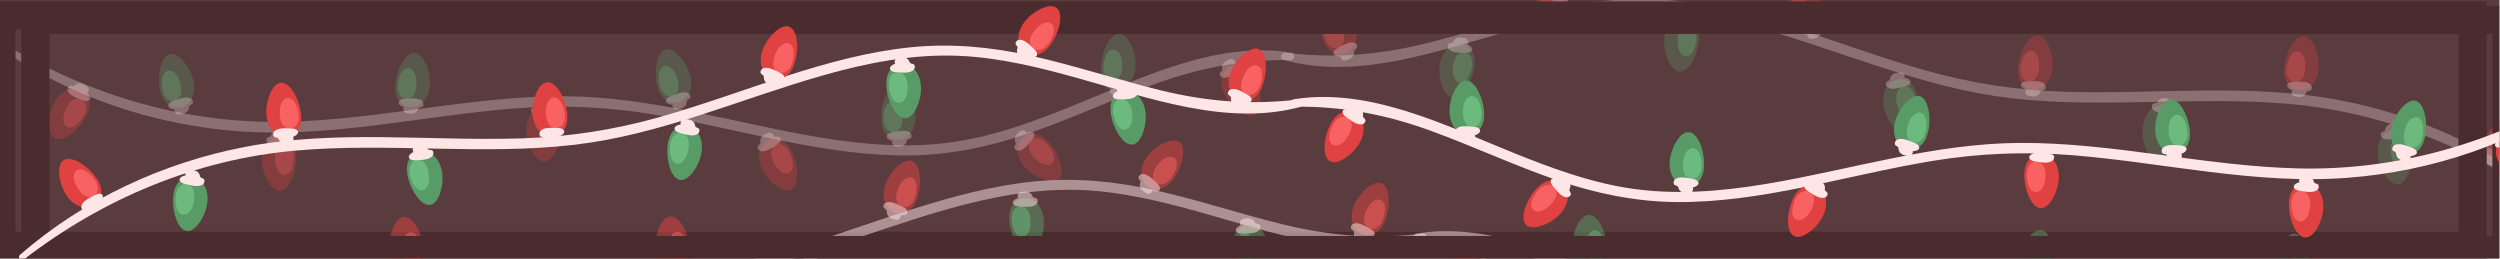 <svg width="1966" height="204" viewBox="0 0 1966 204" fill="none" xmlns="http://www.w3.org/2000/svg">
<g clip-path="url(#clip0_49_10134)">
<rect width="1965.56" height="203.333" fill="#5B3C3E"/>
<path d="M1015.65 41.418C956.157 31.829 896.46 61.903 842.885 83.493C813.832 95.202 784.142 106.221 753.079 111.174C716.911 116.943 679.954 113.966 644.03 107.966C577.456 96.846 512.336 76.013 444.297 75.72C370.799 75.405 298.906 94.043 225.554 95.775C146.842 97.632 70.688 75.262 3.49 34.614C0.835 33.008 -1.415 37.011 1.086 38.728C55.771 76.269 120.298 98.009 186.388 103.116C259.438 108.761 330.826 91.229 403.244 85.382C440.256 82.392 476.71 83.841 513.352 89.888C547.914 95.59 581.931 104.053 616.27 110.903C648.959 117.423 682.199 122.643 715.622 122.224C747.376 121.827 778.098 115.413 808.074 105.174C841.691 93.691 873.917 78.584 907.265 66.384C942.571 53.466 977.223 46.779 1014.86 47.244C1018.1 47.281 1019.02 41.962 1015.65 41.418Z" fill="#FFE6E6" fill-opacity="0.3"/>
<path d="M58.237 103.483C50.3 110.483 41.022 112.968 39.118 101.33C37.607 92.092 40.987 78.519 49.699 72.594C58.911 66.33 70.849 71.448 70.236 83.241C69.903 89.659 64.485 97.97 58.237 103.483Z" fill="#E04141" fill-opacity="0.3"/>
<path d="M61.506 96.785C61.118 97.172 60.728 97.536 60.345 97.871C56.8 100.958 52.428 101.251 50.58 97.228C49.5 94.881 49.676 91.779 50.63 88.943C51.998 84.88 54.68 79.799 58.54 78.168C62.495 76.501 66.629 78.627 67.53 82.76C68.559 87.484 65.097 93.186 61.506 96.785Z" fill="#F86262" fill-opacity="0.3"/>
<path d="M61.921 65.468C61.044 65.583 60.16 65.929 59.402 66.57C58.948 66.956 58.523 67.451 58.001 67.628C56.556 68.11 54.755 66.063 53.405 68.941C52.455 70.964 53.995 72.927 55.103 73.923C57.812 76.362 61.498 77.43 64.838 78.713C65.913 79.127 67.028 79.546 68.246 79.409C73.034 78.876 70.274 74.553 68.445 73.015C69.672 72.411 70.119 70.499 69.63 69.313C69.141 68.128 68.044 67.5 66.999 66.931C65.865 66.312 64.71 65.687 63.404 65.486C62.928 65.413 62.425 65.404 61.921 65.468Z" fill="#FFE6E6" fill-opacity="0.3"/>
<path d="M515.945 52.803C517.115 42.284 522.311 34.207 531.545 41.542C538.873 47.365 545.499 59.684 543.033 69.927C540.425 80.757 528.147 84.996 520.671 75.854C516.602 70.879 515.026 61.085 515.945 52.803Z" fill="#599B67" fill-opacity="0.3"/>
<path d="M518.028 59.959C518.054 59.411 518.096 58.88 518.158 58.373C518.706 53.704 521.745 50.549 525.819 52.283C528.194 53.294 530.15 55.709 531.351 58.45C533.07 62.379 534.502 67.942 532.739 71.743C530.933 75.638 526.444 76.841 522.998 74.387C519.061 71.586 517.79 65.036 518.028 59.959Z" fill="#6CBA7D" fill-opacity="0.3"/>
<path d="M538.776 83.421C539.349 82.744 539.77 81.896 539.9 80.911C539.977 80.321 539.957 79.669 540.226 79.188C540.971 77.86 543.679 78.164 542.745 75.125C542.088 72.99 539.627 72.572 538.137 72.578C534.493 72.594 531.045 74.281 527.711 75.577C526.636 75.993 525.53 76.434 524.719 77.353C521.535 80.966 526.484 82.31 528.872 82.218C528.368 83.489 529.324 85.206 530.483 85.754C531.642 86.303 532.876 86.03 534.032 85.75C535.288 85.446 536.564 85.133 537.666 84.404C538.069 84.137 538.448 83.809 538.776 83.421Z" fill="#FFE6E6" fill-opacity="0.3"/>
<path d="M991.025 74.854C992.417 85.344 989.311 94.436 978.587 89.531C970.073 85.64 960.685 75.271 960.618 64.734C960.55 53.596 971.45 46.532 980.903 53.609C986.045 57.465 989.93 66.594 991.025 74.854Z" fill="#E04141" fill-opacity="0.3"/>
<path d="M987.286 68.407C987.392 68.945 987.478 69.472 987.542 69.978C988.13 74.641 985.938 78.435 981.568 77.73C979.019 77.318 976.54 75.445 974.718 73.072C972.107 69.672 969.382 64.613 970.179 60.502C970.997 56.287 975.066 54.041 979.002 55.595C983.49 57.369 986.297 63.423 987.286 68.407Z" fill="#F86262" fill-opacity="0.3"/>
<path d="M961.51 50.617C961.116 51.411 960.911 52.336 961.023 53.321C961.09 53.914 961.268 54.541 961.12 55.072C960.715 56.542 958.014 56.897 959.651 59.62C960.801 61.535 963.291 61.35 964.734 60.986C968.268 60.096 971.21 57.631 974.136 55.573C975.079 54.91 976.046 54.218 976.612 53.129C978.835 48.857 973.708 48.74 971.412 49.403C971.595 48.048 970.255 46.612 969 46.358C967.744 46.105 966.609 46.667 965.556 47.215C964.41 47.812 963.247 48.423 962.352 49.397C962.024 49.751 961.735 50.163 961.51 50.617Z" fill="#FFE6E6" fill-opacity="0.3"/>
<path d="M125.545 56.186C127.083 45.715 132.563 37.825 141.533 45.482C148.652 51.559 154.839 64.105 152.014 74.255C149.026 84.986 136.606 88.789 129.456 79.391C125.565 74.275 124.336 64.431 125.545 56.186Z" fill="#599B67" fill-opacity="0.3"/>
<path d="M127.375 63.412C127.421 62.866 127.483 62.337 127.56 61.832C128.272 57.188 131.42 54.141 135.43 56.016C137.77 57.111 139.639 59.592 140.74 62.372C142.32 66.358 143.554 71.97 141.659 75.707C139.718 79.536 135.188 80.581 131.83 78.007C127.998 75.068 126.958 68.478 127.375 63.412Z" fill="#6CBA7D" fill-opacity="0.3"/>
<path d="M147.284 87.588C147.882 86.934 148.331 86.101 148.494 85.12C148.593 84.532 148.595 83.88 148.882 83.408C149.673 82.106 152.37 82.505 151.541 79.438C150.96 77.281 148.516 76.776 147.027 76.73C143.385 76.618 139.879 78.182 136.501 79.359C135.413 79.737 134.291 80.138 133.45 81.029C130.14 84.528 135.038 86.046 137.429 86.037C136.88 87.288 137.775 89.04 138.914 89.628C140.053 90.217 141.296 89.987 142.461 89.747C143.728 89.487 145.013 89.219 146.141 88.529C146.553 88.28 146.943 87.965 147.284 87.588Z" fill="#FFE6E6" fill-opacity="0.3"/>
<path d="M626.771 133.992C627.644 144.54 624.096 153.466 613.626 148.041C605.315 143.736 596.447 132.917 596.901 122.392C597.379 111.263 608.616 104.745 617.707 112.281C622.653 116.379 626.084 125.688 626.771 133.992Z" fill="#E04141" fill-opacity="0.3"/>
<path d="M623.353 127.369C623.432 127.911 623.491 128.442 623.531 128.951C623.89 133.637 621.513 137.319 617.183 136.398C614.658 135.863 612.274 133.869 610.571 131.41C608.13 127.884 605.655 122.7 606.656 118.63C607.68 114.462 611.855 112.419 615.707 114.164C620.107 116.156 622.612 122.341 623.353 127.369Z" fill="#F86262" fill-opacity="0.3"/>
<path d="M598.485 108.332C598.053 109.106 597.802 110.018 597.866 111.009C597.903 111.604 598.049 112.241 597.877 112.763C597.401 114.211 594.684 114.433 596.185 117.234C597.24 119.203 599.734 119.14 601.195 118.849C604.769 118.133 607.827 115.815 610.852 113.902C611.826 113.285 612.829 112.642 613.446 111.584C615.876 107.427 610.762 107.056 608.435 107.607C608.684 106.263 607.417 104.761 606.175 104.445C604.932 104.13 603.773 104.635 602.691 105.133C601.517 105.673 600.325 106.226 599.384 107.153C599.042 107.49 598.734 107.889 598.485 108.332Z" fill="#FFE6E6" fill-opacity="0.3"/>
<path d="M230.548 138.273C227.016 148.25 220.12 154.933 212.796 145.69C206.984 138.353 203.335 124.848 208.065 115.436C213.069 105.483 225.99 104.15 231.19 114.75C234.021 120.521 233.329 130.418 230.548 138.273Z" fill="#E04141" fill-opacity="0.3"/>
<path d="M230.148 130.83C229.998 131.359 229.835 131.866 229.661 132.346C228.066 136.766 224.388 139.148 220.815 136.535C218.73 135.01 217.375 132.212 216.831 129.272C216.051 125.057 215.923 119.313 218.503 116.013C221.147 112.631 225.794 112.481 228.59 115.654C231.789 119.274 231.536 125.941 230.148 130.83Z" fill="#F86262" fill-opacity="0.3"/>
<path d="M215.281 103.267C214.57 103.793 213.966 104.525 213.618 105.454C213.409 106.012 213.279 106.653 212.908 107.058C211.879 108.182 209.313 107.27 209.533 110.441C209.687 112.668 211.987 113.635 213.439 113.968C216.991 114.781 220.733 113.924 224.276 113.42C225.417 113.257 226.593 113.08 227.592 112.371C231.516 109.577 227.001 107.142 224.654 106.688C225.434 105.565 224.895 103.676 223.89 102.879C222.885 102.081 221.623 102.066 220.433 102.077C219.139 102.088 217.826 102.103 216.588 102.561C216.132 102.729 215.689 102.965 215.281 103.267Z" fill="#FFE6E6" fill-opacity="0.3"/>
<path d="M694.867 79.387C698.055 69.295 704.722 62.381 712.357 71.369C718.416 78.503 722.523 91.875 718.114 101.445C713.454 111.562 700.586 113.336 695.027 102.916C692 97.247 692.355 87.332 694.867 79.387Z" fill="#599B67" fill-opacity="0.3"/>
<path d="M695.517 86.812C695.649 86.279 695.795 85.768 695.951 85.281C697.394 80.808 700.99 78.303 704.65 80.795C706.785 82.249 708.235 84.996 708.88 87.918C709.804 92.104 710.128 97.842 707.662 101.229C705.135 104.699 700.497 105.007 697.593 101.931C694.272 98.417 694.296 91.745 695.517 86.812Z" fill="#6CBA7D" fill-opacity="0.3"/>
<path d="M711.316 113.854C712.008 113.303 712.588 112.552 712.905 111.611C713.097 111.047 713.202 110.401 713.559 109.982C714.549 108.823 717.147 109.647 716.818 106.486C716.587 104.265 714.256 103.377 712.793 103.093C709.214 102.401 705.504 103.386 701.983 104.009C700.848 104.21 699.678 104.426 698.704 105.17C694.879 108.096 699.473 110.377 701.833 110.749C701.093 111.899 701.697 113.768 702.728 114.53C703.759 115.292 705.024 115.264 706.211 115.213C707.502 115.158 708.816 115.099 710.038 114.598C710.484 114.42 710.92 114.169 711.316 113.854Z" fill="#FFE6E6" fill-opacity="0.3"/>
<path d="M314.607 52.314C319.019 42.694 326.488 36.657 332.953 46.52C338.084 54.348 340.506 68.126 334.949 77.076C329.072 86.539 316.084 86.709 311.855 75.683C309.555 69.683 311.133 59.889 314.607 52.314Z" fill="#599B67" fill-opacity="0.3"/>
<path d="M314.336 59.764C314.532 59.252 314.742 58.761 314.955 58.298C316.941 54.039 320.816 51.997 324.141 54.92C326.08 56.626 327.18 59.534 327.457 62.511C327.856 66.779 327.468 72.512 324.602 75.568C321.665 78.699 317.024 78.433 314.523 75.022C311.666 71.126 312.516 64.51 314.336 59.764Z" fill="#6CBA7D" fill-opacity="0.3"/>
<path d="M326.67 88.551C327.426 88.09 328.092 87.416 328.524 86.521C328.783 85.984 328.969 85.358 329.374 84.988C330.5 83.961 332.974 85.098 333.04 81.921C333.087 79.686 330.881 78.519 329.467 78.056C326.003 76.928 322.198 77.446 318.626 77.631C317.474 77.69 316.286 77.758 315.228 78.378C311.071 80.808 315.347 83.639 317.643 84.3C316.766 85.349 317.134 87.279 318.064 88.163C318.992 89.046 320.25 89.176 321.435 89.273C322.724 89.379 324.033 89.48 325.309 89.135C325.774 89.009 326.239 88.815 326.67 88.551Z" fill="#FFE6E6" fill-opacity="0.3"/>
<path d="M832.739 124.458C836.725 134.261 836.009 143.839 824.393 141.794C815.174 140.17 803.479 132.498 800.764 122.319C797.893 111.555 806.667 101.977 817.595 106.448C823.544 108.88 829.599 116.74 832.739 124.458Z" fill="#E04141" fill-opacity="0.3"/>
<path d="M827.498 119.16C827.736 119.653 827.952 120.14 828.142 120.616C829.885 124.981 828.719 129.205 824.31 129.621C821.739 129.866 818.868 128.674 816.508 126.838C813.124 124.205 809.215 119.997 808.951 115.815C808.682 111.532 812.055 108.333 816.252 108.846C821.049 109.432 825.288 114.583 827.498 119.16Z" fill="#F86262" fill-opacity="0.3"/>
<path d="M798.076 108.427C797.896 109.293 797.929 110.24 798.286 111.168C798.499 111.725 798.828 112.289 798.821 112.838C798.799 114.361 796.274 115.385 798.543 117.608C800.139 119.173 802.501 118.366 803.807 117.65C807.002 115.898 809.23 112.772 811.543 110.044C812.29 109.165 813.052 108.251 813.326 107.056C814.403 102.361 809.41 103.54 807.355 104.758C807.192 103.401 805.532 102.348 804.252 102.418C802.972 102.489 802.016 103.317 801.135 104.115C800.176 104.981 799.204 105.864 798.581 107.032C798.356 107.46 798.18 107.931 798.076 108.427Z" fill="#FFE6E6" fill-opacity="0.3"/>
<path d="M438.598 115.191C435.069 125.168 428.17 131.85 420.846 122.607C415.033 115.27 411.385 101.766 416.115 92.353C421.119 82.401 434.04 81.068 439.239 91.668C442.071 97.439 441.379 107.336 438.598 115.191Z" fill="#E04141" fill-opacity="0.3"/>
<path d="M438.2 107.748C438.05 108.277 437.887 108.783 437.713 109.264C436.117 113.686 432.44 116.068 428.866 113.452C426.782 111.927 425.427 109.129 424.883 106.19C424.103 101.975 423.975 96.231 426.555 92.93C429.199 89.548 433.846 89.398 436.642 92.571C439.839 96.191 439.588 102.859 438.2 107.748Z" fill="#F86262" fill-opacity="0.3"/>
<path d="M423.331 80.184C422.62 80.711 422.016 81.442 421.668 82.372C421.458 82.929 421.328 83.571 420.958 83.976C419.929 85.1 417.362 84.188 417.583 87.358C417.737 89.586 420.037 90.553 421.489 90.886C425.041 91.699 428.782 90.842 432.325 90.337C433.467 90.176 434.643 90 435.641 89.288C439.566 86.494 435.051 84.058 432.704 83.606C433.484 82.482 432.944 80.594 431.94 79.796C430.935 78.999 429.67 78.983 428.483 78.994C427.189 79.005 425.876 79.021 424.638 79.479C424.184 79.646 423.741 79.882 423.331 80.184Z" fill="#FFE6E6" fill-opacity="0.3"/>
<path d="M869.103 37.904C873.166 28.132 880.413 21.829 887.23 31.453C892.639 39.092 895.557 52.773 890.324 61.919C884.793 71.587 871.818 72.224 867.197 61.357C864.681 55.443 865.904 45.598 869.103 37.904Z" fill="#599B67" fill-opacity="0.3"/>
<path d="M869.1 45.359C869.279 44.841 869.468 44.343 869.666 43.871C871.497 39.542 875.298 37.363 878.724 40.165C880.723 41.8 881.926 44.667 882.311 47.632C882.864 51.885 882.682 57.627 879.927 60.784C877.105 64.019 872.458 63.92 869.834 60.601C866.842 56.809 867.452 50.166 869.1 45.359Z" fill="#6CBA7D" fill-opacity="0.3"/>
<path d="M882.464 73.682C883.202 73.193 883.843 72.497 884.244 71.587C884.484 71.04 884.647 70.408 885.04 70.022C886.126 68.956 888.642 70.005 888.594 66.826C888.558 64.591 886.313 63.503 884.883 63.093C881.38 62.09 877.597 62.745 874.034 63.058C872.886 63.159 871.7 63.272 870.665 63.926C866.598 66.506 870.973 69.181 873.291 69.758C872.452 70.838 872.89 72.752 873.849 73.603C874.809 74.454 876.07 74.537 877.257 74.59C878.549 74.65 879.86 74.705 881.122 74.312C881.583 74.174 882.039 73.962 882.464 73.682Z" fill="#FFE6E6" fill-opacity="0.3"/>
<path d="M1009.33 47.116C1067.37 63.32 1130.06 40.135 1185.72 24.692C1215.9 16.318 1246.64 8.7 1278.07 7.264C1314.65 5.59 1351.04 12.695 1386.07 22.688C1450.97 41.209 1513.34 69.217 1580.92 77.143C1653.92 85.703 1727.45 75.25 1800.53 81.76C1878.95 88.747 1952.12 119.522 2014.33 167.453C2016.79 169.347 2019.47 165.621 2017.18 163.635C1967.05 120.195 1905.37 91.351 1840.27 78.86C1768.32 65.054 1695.41 74.464 1622.8 72.149C1585.68 70.967 1549.62 65.436 1513.89 55.316C1480.19 45.772 1447.33 33.545 1413.98 22.885C1382.23 12.738 1349.78 3.821 1316.53 0.487C1284.93 -2.682 1253.68 0.244 1222.74 7.055C1188.05 14.694 1154.33 26.088 1119.83 34.469C1083.29 43.344 1048.11 46.101 1010.76 41.415C1007.54 41.014 1006.03 46.196 1009.33 47.116Z" fill="#FFE6E6" fill-opacity="0.3"/>
<path d="M1967.66 92.876C1976.33 86.811 1985.83 85.382 1986.41 97.16C1986.88 106.51 1982 119.618 1972.67 124.528C1962.82 129.719 1951.53 123.293 1953.46 111.644C1954.51 105.303 1960.83 97.653 1967.66 92.876Z" fill="#E04141" fill-opacity="0.3"/>
<path d="M1963.66 99.165C1964.08 98.823 1964.51 98.506 1964.93 98.216C1968.8 95.546 1973.18 95.746 1974.56 99.951C1975.37 102.404 1974.85 105.467 1973.58 108.178C1971.77 112.062 1968.53 116.81 1964.51 117.997C1960.4 119.21 1956.53 116.634 1956.1 112.425C1955.6 107.615 1959.68 102.338 1963.66 99.165Z" fill="#F86262" fill-opacity="0.3"/>
<path d="M1959.73 130.237C1960.61 130.221 1961.53 129.977 1962.36 129.425C1962.85 129.092 1963.33 128.648 1963.87 128.531C1965.36 128.214 1966.92 130.45 1968.58 127.742C1969.75 125.839 1968.44 123.715 1967.45 122.601C1965.03 119.873 1961.49 118.398 1958.32 116.749C1957.29 116.217 1956.23 115.675 1955.01 115.674C1950.19 115.667 1952.45 120.272 1954.09 122.006C1952.81 122.468 1952.15 124.318 1952.5 125.551C1952.85 126.784 1953.87 127.531 1954.85 128.213C1955.9 128.956 1956.98 129.707 1958.26 130.053C1958.72 130.179 1959.22 130.244 1959.73 130.237Z" fill="#FFE6E6" fill-opacity="0.3"/>
<path d="M1507.15 91.875C1504.81 102.197 1498.74 109.64 1490.39 101.315C1483.76 94.706 1478.56 81.722 1482.16 71.82C1485.96 61.351 1498.64 58.516 1505.04 68.439C1508.53 73.84 1508.99 83.749 1507.15 91.875Z" fill="#599B67" fill-opacity="0.3"/>
<path d="M1505.89 84.531C1505.8 85.073 1505.7 85.596 1505.58 86.093C1504.51 90.67 1501.14 93.465 1497.28 91.284C1495.04 90.013 1493.36 87.394 1492.48 84.535C1491.21 80.439 1490.41 74.75 1492.59 71.171C1494.82 67.503 1499.42 66.811 1502.56 69.636C1506.16 72.861 1506.69 79.513 1505.89 84.531Z" fill="#6CBA7D" fill-opacity="0.3"/>
<path d="M1487.9 58.889C1487.26 59.497 1486.74 60.293 1486.5 61.257C1486.36 61.835 1486.31 62.485 1485.98 62.932C1485.1 64.169 1482.44 63.563 1483.03 66.687C1483.44 68.882 1485.84 69.575 1487.32 69.735C1490.94 70.129 1494.56 68.839 1498.02 67.925C1499.13 67.632 1500.28 67.318 1501.19 66.496C1504.76 63.263 1499.99 61.372 1497.61 61.196C1498.25 59.989 1497.49 58.176 1496.4 57.501C1495.31 56.826 1494.06 56.959 1492.88 57.107C1491.59 57.269 1490.29 57.436 1489.11 58.037C1488.68 58.257 1488.27 58.541 1487.9 58.889Z" fill="#FFE6E6" fill-opacity="0.3"/>
<path d="M1037.55 16.654C1037.34 6.074 1041.45 -2.611 1051.55 3.466C1059.58 8.288 1067.74 19.645 1066.63 30.122C1065.44 41.197 1053.82 46.993 1045.22 38.9C1040.54 34.492 1037.71 24.985 1037.55 16.654Z" fill="#E04141" fill-opacity="0.3"/>
<path d="M1040.54 23.48C1040.49 22.934 1040.47 22.401 1040.46 21.89C1040.4 17.191 1043 13.667 1047.27 14.858C1049.75 15.553 1052.01 17.692 1053.55 20.255C1055.76 23.926 1057.9 29.259 1056.65 33.255C1055.36 37.352 1051.07 39.126 1047.33 37.141C1043.07 34.875 1040.96 28.543 1040.54 23.48Z" fill="#F86262" fill-opacity="0.3"/>
<path d="M1064.16 44.05C1064.64 43.306 1064.94 42.409 1064.94 41.418C1064.94 40.822 1064.84 40.178 1065.04 39.666C1065.61 38.252 1068.33 38.202 1067.01 35.312C1066.09 33.281 1063.59 33.185 1062.12 33.385C1058.5 33.872 1055.3 35.992 1052.17 37.709C1051.15 38.262 1050.12 38.841 1049.43 39.859C1046.74 43.855 1051.82 44.546 1054.18 44.145C1053.85 45.471 1055.02 47.049 1056.24 47.441C1057.46 47.834 1058.65 47.403 1059.75 46.976C1060.96 46.511 1062.18 46.036 1063.18 45.168C1063.55 44.852 1063.88 44.475 1064.16 44.05Z" fill="#FFE6E6" fill-opacity="0.3"/>
<path d="M1895.46 132.322C1892.76 142.553 1886.43 149.779 1878.38 141.164C1871.99 134.327 1867.24 121.166 1871.19 111.396C1875.36 101.069 1888.13 98.683 1894.18 108.824C1897.48 114.344 1897.59 124.264 1895.46 132.322Z" fill="#599B67" fill-opacity="0.3"/>
<path d="M1894.46 124.935C1894.35 125.473 1894.23 125.992 1894.1 126.484C1892.87 131.02 1889.4 133.695 1885.62 131.381C1883.42 130.031 1881.84 127.356 1881.06 124.469C1879.94 120.331 1879.34 114.616 1881.64 111.115C1884 107.528 1888.62 106.998 1891.67 109.933C1895.15 113.283 1895.44 119.948 1894.46 124.935Z" fill="#6CBA7D" fill-opacity="0.3"/>
<path d="M1877.39 98.678C1876.72 99.261 1876.18 100.039 1875.91 100.995C1875.74 101.568 1875.67 102.216 1875.33 102.652C1874.4 103.857 1871.76 103.159 1872.24 106.299C1872.58 108.508 1874.95 109.283 1876.42 109.497C1880.03 110.017 1883.69 108.856 1887.18 108.066C1888.3 107.811 1889.46 107.539 1890.4 106.748C1894.08 103.643 1889.38 101.585 1887.01 101.325C1887.69 100.143 1887 98.302 1885.93 97.59C1884.87 96.878 1883.61 96.966 1882.42 97.074C1881.13 97.19 1879.83 97.313 1878.63 97.871C1878.19 98.073 1877.77 98.342 1877.39 98.678Z" fill="#FFE6E6" fill-opacity="0.3"/>
<path d="M1406.14 -1.237C1406.45 -11.816 1410.98 -20.287 1420.77 -13.722C1428.55 -8.511 1436.15 3.234 1434.52 13.642C1432.79 24.647 1420.89 29.863 1412.71 21.355C1408.25 16.727 1405.89 7.092 1406.14 -1.237Z" fill="#E04141" fill-opacity="0.3"/>
<path d="M1408.79 5.728C1408.77 5.181 1408.77 4.646 1408.79 4.136C1408.96 -0.561 1411.73 -3.953 1415.93 -2.552C1418.38 -1.737 1420.53 0.512 1421.94 3.147C1423.97 6.924 1425.85 12.353 1424.4 16.285C1422.91 20.312 1418.54 21.873 1414.91 19.707C1410.76 17.234 1408.96 10.807 1408.79 5.728Z" fill="#F86262" fill-opacity="0.3"/>
<path d="M1431.36 27.435C1431.88 26.715 1432.23 25.837 1432.28 24.844C1432.31 24.249 1432.24 23.6 1432.47 23.1C1433.1 21.715 1435.83 21.799 1434.65 18.848C1433.82 16.772 1431.34 16.556 1429.85 16.681C1426.22 16.991 1422.92 18.951 1419.7 20.512C1418.66 21.016 1417.59 21.543 1416.86 22.525C1413.98 26.383 1419.02 27.325 1421.4 27.039C1421 28.346 1422.09 29.982 1423.29 30.434C1424.49 30.887 1425.69 30.515 1426.83 30.142C1428.05 29.738 1429.3 29.322 1430.34 28.506C1430.72 28.209 1431.07 27.847 1431.36 27.435Z" fill="#FFE6E6" fill-opacity="0.3"/>
<path d="M1800.34 38.97C1804.97 29.452 1812.57 23.586 1818.81 33.592C1823.76 41.535 1825.87 55.364 1820.11 64.186C1814.03 73.514 1801.04 73.389 1797.06 62.272C1794.89 56.22 1796.69 46.463 1800.34 38.97Z" fill="#E04141" fill-opacity="0.3"/>
<path d="M1799.9 46.411C1800.11 45.902 1800.33 45.417 1800.55 44.959C1802.63 40.746 1806.56 38.792 1809.81 41.789C1811.71 43.538 1812.75 46.471 1812.96 49.453C1813.26 53.729 1812.74 59.451 1809.81 62.441C1806.8 65.505 1802.17 65.133 1799.74 61.666C1796.97 57.71 1797.97 51.113 1799.9 46.411Z" fill="#F86262" fill-opacity="0.3"/>
<path d="M1811.58 75.469C1812.34 75.025 1813.03 74.366 1813.48 73.481C1813.75 72.951 1813.95 72.328 1814.36 71.967C1815.51 70.966 1817.96 72.16 1818.1 68.985C1818.19 66.754 1816.01 65.535 1814.61 65.041C1811.17 63.835 1807.36 64.266 1803.78 64.37C1802.63 64.404 1801.44 64.447 1800.37 65.04C1796.15 67.376 1800.37 70.302 1802.65 71.016C1801.75 72.046 1802.07 73.983 1802.98 74.888C1803.89 75.793 1805.14 75.95 1806.33 76.073C1807.61 76.207 1808.92 76.339 1810.2 76.022C1810.67 75.907 1811.14 75.723 1811.58 75.469Z" fill="#FFE6E6" fill-opacity="0.3"/>
<path d="M1332.34 45.383C1328.04 55.052 1320.64 61.175 1314.06 51.387C1308.84 43.618 1306.26 29.869 1311.72 20.855C1317.48 11.324 1330.47 11.006 1334.82 21.983C1337.2 27.957 1335.73 37.769 1332.34 45.383Z" fill="#599B67" fill-opacity="0.3"/>
<path d="M1332.53 37.931C1332.34 38.446 1332.14 38.938 1331.93 39.404C1329.99 43.687 1326.14 45.773 1322.78 42.886C1320.82 41.201 1319.69 38.308 1319.38 35.333C1318.93 31.069 1319.25 25.331 1322.08 22.243C1324.98 19.078 1329.62 19.292 1332.16 22.674C1335.07 26.539 1334.3 33.166 1332.53 37.931Z" fill="#6CBA7D" fill-opacity="0.3"/>
<path d="M1319.86 9.288C1319.12 9.757 1318.46 10.439 1318.03 11.338C1317.78 11.877 1317.6 12.507 1317.2 12.883C1316.09 13.923 1313.6 12.813 1313.57 15.992C1313.55 18.225 1315.77 19.369 1317.19 19.815C1320.67 20.904 1324.47 20.342 1328.03 20.117C1329.18 20.045 1330.37 19.962 1331.42 19.331C1335.55 16.853 1331.24 14.071 1328.94 13.437C1329.8 12.377 1329.41 10.452 1328.48 9.579C1327.54 8.706 1326.28 8.592 1325.09 8.51C1323.8 8.419 1322.49 8.331 1321.22 8.691C1320.76 8.818 1320.29 9.019 1319.86 9.288Z" fill="#FFE6E6" fill-opacity="0.3"/>
<path d="M1707.16 114.954C1701.7 124.018 1693.6 129.179 1688.28 118.653C1684.06 110.298 1683.2 96.336 1689.73 88.066C1696.63 79.322 1709.55 80.611 1712.52 92.041C1714.13 98.261 1711.47 107.816 1707.16 114.954Z" fill="#599B67" fill-opacity="0.3"/>
<path d="M1708.27 107.582C1708.02 108.068 1707.75 108.533 1707.49 108.968C1705.04 112.978 1700.96 114.572 1697.98 111.294C1696.25 109.382 1695.48 106.368 1695.54 103.379C1695.62 99.094 1696.65 93.44 1699.84 90.725C1703.11 87.944 1707.69 88.729 1709.79 92.399C1712.2 96.591 1710.61 103.07 1708.27 107.582Z" fill="#6CBA7D" fill-opacity="0.3"/>
<path d="M1699.24 77.593C1698.44 77.965 1697.7 78.561 1697.17 79.401C1696.85 79.906 1696.6 80.507 1696.16 80.829C1694.92 81.724 1692.59 80.316 1692.17 83.466C1691.87 85.681 1693.93 87.089 1695.29 87.707C1698.6 89.217 1702.44 89.129 1706.01 89.346C1707.16 89.416 1708.35 89.482 1709.47 88.985C1713.87 87.037 1709.94 83.743 1707.73 82.829C1708.72 81.885 1708.57 79.926 1707.75 78.944C1706.93 77.962 1705.69 77.691 1704.52 77.462C1703.26 77.212 1701.97 76.965 1700.66 77.165C1700.18 77.238 1699.7 77.378 1699.24 77.593Z" fill="#FFE6E6" fill-opacity="0.3"/>
<path d="M1200.4 -14.875C1197.54 -25.063 1199.32 -34.5 1210.64 -31.165C1219.62 -28.517 1230.38 -19.581 1231.93 -9.161C1233.58 1.857 1223.78 10.389 1213.43 4.721C1207.79 1.636 1202.65 -6.853 1200.4 -14.875Z" fill="#E04141" fill-opacity="0.3"/>
<path d="M1205.01 -9.022C1204.83 -9.539 1204.67 -10.047 1204.54 -10.541C1203.29 -15.074 1204.93 -19.141 1209.35 -19.06C1211.94 -19.014 1214.66 -17.508 1216.79 -15.419C1219.86 -12.423 1223.27 -7.802 1223.07 -3.617C1222.85 0.669 1219.14 3.47 1215.03 2.489C1210.33 1.368 1206.69 -4.227 1205.01 -9.022Z" fill="#F86262" fill-opacity="0.3"/>
<path d="M1233.04 4.945C1233.32 4.104 1233.39 3.159 1233.14 2.197C1232.99 1.619 1232.73 1.022 1232.8 0.478C1232.99 -1.033 1235.62 -1.767 1233.61 -4.231C1232.2 -5.965 1229.76 -5.428 1228.38 -4.864C1225.01 -3.481 1222.45 -0.625 1219.84 1.826C1219 2.616 1218.14 3.439 1217.74 4.595C1216.14 9.14 1221.23 8.529 1223.41 7.549C1223.42 8.916 1224.95 10.149 1226.23 10.222C1227.51 10.296 1228.56 9.58 1229.52 8.886C1230.57 8.133 1231.64 7.364 1232.39 6.274C1232.66 5.874 1232.89 5.426 1233.04 4.945Z" fill="#FFE6E6" fill-opacity="0.3"/>
<path d="M1591.01 38.561C1595.64 29.043 1603.24 23.177 1609.48 33.184C1614.44 41.127 1616.55 54.955 1610.79 63.777C1604.7 73.106 1591.71 72.98 1587.73 61.864C1585.57 55.812 1587.37 46.054 1591.01 38.561Z" fill="#E04141" fill-opacity="0.3"/>
<path d="M1590.57 46.002C1590.78 45.493 1591 45.008 1591.23 44.55C1593.31 40.335 1597.23 38.381 1600.49 41.381C1602.39 43.13 1603.42 46.062 1603.63 49.044C1603.93 53.32 1603.41 59.042 1600.48 62.032C1597.47 65.097 1592.84 64.724 1590.42 61.257C1587.65 57.301 1588.64 50.704 1590.57 46.002Z" fill="#F86262" fill-opacity="0.3"/>
<path d="M1602.25 75.06C1603.02 74.617 1603.7 73.957 1604.15 73.073C1604.42 72.542 1604.62 71.92 1605.04 71.558C1606.18 70.557 1608.63 71.752 1608.77 68.576C1608.87 66.345 1606.69 65.126 1605.28 64.633C1601.85 63.426 1598.03 63.858 1594.45 63.962C1593.3 63.994 1592.11 64.037 1591.04 64.632C1586.83 66.968 1591.04 69.896 1593.32 70.608C1592.42 71.637 1592.75 73.574 1593.65 74.479C1594.56 75.385 1595.82 75.542 1597 75.664C1598.29 75.798 1599.59 75.93 1600.87 75.614C1601.34 75.499 1601.81 75.314 1602.25 75.06Z" fill="#FFE6E6" fill-opacity="0.3"/>
<path d="M1154.55 67.052C1149.42 76.306 1141.51 81.757 1135.82 71.428C1131.3 63.231 1129.93 49.309 1136.16 40.808C1142.74 31.821 1155.71 32.644 1159.08 43.961C1160.91 50.12 1158.59 59.765 1154.55 67.052Z" fill="#599B67" fill-opacity="0.3"/>
<path d="M1155.39 59.645C1155.16 60.139 1154.91 60.613 1154.66 61.059C1152.36 65.156 1148.34 66.895 1145.25 63.725C1143.44 61.877 1142.57 58.893 1142.52 55.903C1142.45 51.615 1143.27 45.93 1146.36 43.102C1149.53 40.204 1154.14 40.824 1156.37 44.416C1158.92 48.52 1157.57 55.053 1155.39 59.645Z" fill="#6CBA7D" fill-opacity="0.3"/>
<path d="M1145.29 30C1144.5 30.404 1143.79 31.024 1143.29 31.883C1142.99 32.399 1142.75 33.009 1142.32 33.348C1141.12 34.286 1138.74 32.961 1138.43 36.126C1138.21 38.35 1140.32 39.684 1141.7 40.251C1145.07 41.641 1148.9 41.415 1152.48 41.504C1153.63 41.532 1154.82 41.553 1155.92 41.019C1160.25 38.912 1156.2 35.763 1153.96 34.929C1154.92 33.95 1154.7 31.999 1153.84 31.046C1152.98 30.093 1151.74 29.868 1150.57 29.683C1149.29 29.479 1147.99 29.277 1146.69 29.525C1146.22 29.611 1145.74 29.77 1145.29 30Z" fill="#FFE6E6" fill-opacity="0.3"/>
<g filter="url(#filter0_f_49_10134)">
<rect x="1.111" y="12.222" width="1943.33" height="181.111" stroke="#4A2C2E" stroke-width="22.222"/>
</g>
<path d="M1113.99 183.64C1173.49 174.051 1233.18 204.125 1286.76 225.715C1315.81 237.424 1345.5 248.443 1376.57 253.396C1412.73 259.164 1449.69 256.188 1485.61 250.188C1552.19 239.068 1617.31 218.235 1685.35 217.942C1758.84 217.627 1830.74 236.265 1904.09 237.997C1982.8 239.854 2058.96 217.484 2126.15 176.836C2128.81 175.23 2131.06 179.233 2128.56 180.95C2073.87 218.491 2009.35 240.231 1943.26 245.338C1870.21 250.983 1798.82 233.451 1726.4 227.604C1689.39 224.614 1652.93 226.063 1616.29 232.109C1581.73 237.812 1547.71 246.275 1513.37 253.125C1480.68 259.645 1447.44 264.864 1414.02 264.446C1382.27 264.049 1351.55 257.635 1321.57 247.396C1287.95 235.912 1255.73 220.806 1222.38 208.606C1187.07 195.688 1152.42 189.001 1114.78 189.466C1111.54 189.503 1110.62 184.184 1113.99 183.64Z" fill="#FFE6E6" fill-opacity="0.5"/>
<path d="M1613.7 195.025C1612.53 184.506 1607.33 176.429 1598.1 183.764C1590.77 189.587 1584.15 201.906 1586.61 212.149C1589.22 222.979 1601.5 227.218 1608.97 218.076C1613.04 213.101 1614.62 203.307 1613.7 195.025Z" fill="#599B67" fill-opacity="0.5"/>
<path d="M1611.62 202.181C1611.59 201.633 1611.55 201.102 1611.49 200.595C1610.94 195.926 1607.9 192.771 1603.83 194.505C1601.45 195.516 1599.49 197.931 1598.29 200.672C1596.57 204.601 1595.14 210.164 1596.9 213.965C1598.71 217.86 1603.2 219.063 1606.65 216.609C1610.58 213.808 1611.85 207.258 1611.62 202.181Z" fill="#6CBA7D" fill-opacity="0.5"/>
<path d="M1138.62 217.076C1137.23 227.566 1140.33 236.657 1151.06 231.753C1159.57 227.862 1168.96 217.493 1169.03 206.956C1169.09 195.818 1158.19 188.754 1148.74 195.831C1143.6 199.687 1139.71 208.816 1138.62 217.076Z" fill="#E04141" fill-opacity="0.5"/>
<path d="M1142.36 210.629C1142.25 211.167 1142.17 211.694 1142.1 212.2C1141.51 216.863 1143.71 220.657 1148.08 219.952C1150.63 219.54 1153.1 217.667 1154.93 215.294C1157.54 211.894 1160.26 206.835 1159.47 202.724C1158.65 198.509 1154.58 196.263 1150.64 197.817C1146.15 199.591 1143.35 205.645 1142.36 210.629Z" fill="#F86262" fill-opacity="0.5"/>
<path d="M1168.13 192.839C1168.53 193.632 1168.73 194.558 1168.62 195.543C1168.55 196.135 1168.38 196.763 1168.52 197.294C1168.93 198.764 1171.63 199.119 1169.99 201.842C1168.84 203.757 1166.35 203.572 1164.91 203.208C1161.38 202.318 1158.44 199.853 1155.51 197.795C1154.57 197.131 1153.6 196.44 1153.03 195.351C1150.81 191.079 1155.94 190.962 1158.23 191.625C1158.05 190.27 1159.39 188.834 1160.64 188.58C1161.9 188.327 1163.04 188.889 1164.09 189.437C1165.23 190.034 1166.4 190.645 1167.29 191.619C1167.62 191.973 1167.91 192.385 1168.13 192.839Z" fill="#FFE6E6" fill-opacity="0.5"/>
<path d="M1815.04 194.536C1810.63 184.916 1803.16 178.879 1796.69 188.741C1791.56 196.57 1789.14 210.348 1794.69 219.298C1800.57 228.761 1813.56 228.931 1817.79 217.905C1820.09 211.905 1818.51 202.111 1815.04 194.536Z" fill="#599B67" fill-opacity="0.5"/>
<path d="M1815.31 201.985C1815.11 201.474 1814.9 200.983 1814.69 200.52C1812.7 196.261 1808.83 194.219 1805.5 197.142C1803.56 198.848 1802.46 201.756 1802.19 204.733C1801.79 209.001 1802.18 214.734 1805.04 217.79C1807.98 220.921 1812.62 220.654 1815.12 217.244C1817.98 213.348 1817.13 206.731 1815.31 201.985Z" fill="#6CBA7D" fill-opacity="0.5"/>
<path d="M1260.54 180.126C1256.48 170.354 1249.23 164.051 1242.41 173.675C1237 181.314 1234.09 194.994 1239.32 204.141C1244.85 213.809 1257.83 214.446 1262.45 203.579C1264.96 197.665 1263.74 187.82 1260.54 180.126Z" fill="#599B67" fill-opacity="0.5"/>
<path d="M1260.54 187.58C1260.36 187.063 1260.18 186.565 1259.98 186.093C1258.15 181.764 1254.35 179.585 1250.92 182.387C1248.92 184.022 1247.72 186.889 1247.33 189.854C1246.78 194.107 1246.96 199.849 1249.72 203.006C1252.54 206.241 1257.19 206.142 1259.81 202.823C1262.8 199.031 1262.19 192.388 1260.54 187.58Z" fill="#6CBA7D" fill-opacity="0.5"/>
<path d="M1120.32 189.338C1062.28 205.542 999.583 182.357 943.924 166.914C913.74 158.54 883.001 150.922 851.578 149.486C814.992 147.812 778.602 154.917 743.579 164.91C678.673 183.431 616.302 211.439 548.725 219.365C475.727 227.925 402.197 217.472 329.114 223.982C250.69 230.969 177.527 261.744 115.314 309.675C112.856 311.569 110.172 307.843 112.464 305.857C162.591 262.417 224.272 233.573 289.371 221.082C361.326 207.275 434.231 216.686 506.847 214.371C543.961 213.189 580.022 207.658 615.754 197.538C649.458 187.994 682.311 175.767 715.665 165.107C747.415 154.96 779.86 146.043 813.118 142.709C844.717 139.54 875.964 142.466 906.9 149.276C941.593 156.916 975.311 168.31 1009.82 176.691C1046.35 185.566 1081.53 188.323 1118.88 183.637C1122.1 183.236 1123.61 188.418 1120.32 189.338Z" fill="#FFE6E6" fill-opacity="0.5"/>
<path d="M622.492 234.098C624.835 244.419 630.904 251.862 639.257 243.537C645.885 236.928 651.087 223.944 647.487 214.042C643.68 203.573 631.004 200.739 624.601 210.661C621.116 216.062 620.649 225.971 622.492 234.098Z" fill="#599B67" fill-opacity="0.5"/>
<path d="M641.743 201.111C642.388 201.719 642.901 202.515 643.141 203.479C643.284 204.057 643.337 204.707 643.658 205.155C644.547 206.391 647.204 205.785 646.617 208.909C646.204 211.105 643.805 211.797 642.324 211.957C638.701 212.351 635.085 211.061 631.627 210.147C630.512 209.854 629.364 209.541 628.455 208.718C624.886 205.485 629.652 203.594 632.036 203.418C631.392 202.211 632.15 200.399 633.24 199.723C634.33 199.048 635.587 199.181 636.767 199.329C638.05 199.491 639.352 199.658 640.529 200.26C640.959 200.479 641.373 200.763 641.743 201.111Z" fill="#FFE6E6" fill-opacity="0.5"/>
<path d="M1092.1 158.876C1092.3 148.296 1088.2 139.611 1078.09 145.688C1070.07 150.51 1061.9 161.867 1063.02 172.344C1064.2 183.419 1075.82 189.216 1084.42 181.122C1089.1 176.714 1091.93 167.207 1092.1 158.876Z" fill="#E04141" fill-opacity="0.5"/>
<path d="M1089.1 165.702C1089.15 165.156 1089.18 164.623 1089.18 164.112C1089.24 159.413 1086.64 155.889 1082.38 157.08C1079.89 157.775 1077.64 159.915 1076.09 162.477C1073.88 166.148 1071.74 171.481 1072.99 175.477C1074.28 179.574 1078.57 181.348 1082.31 179.363C1086.57 177.097 1088.68 170.765 1089.1 165.702Z" fill="#F86262" fill-opacity="0.5"/>
<path d="M1065.49 186.272C1065.01 185.528 1064.7 184.631 1064.7 183.64C1064.7 183.044 1064.81 182.4 1064.6 181.889C1064.03 180.474 1061.31 180.424 1062.63 177.535C1063.56 175.503 1066.05 175.407 1067.53 175.607C1071.14 176.095 1074.34 178.215 1077.48 179.931C1078.49 180.484 1079.53 181.063 1080.21 182.081C1082.9 186.077 1077.82 186.769 1075.46 186.367C1075.8 187.693 1074.63 189.271 1073.41 189.664C1072.19 190.056 1071 189.625 1069.89 189.198C1068.68 188.734 1067.46 188.258 1066.46 187.39C1066.1 187.075 1065.76 186.698 1065.49 186.272Z" fill="#FFE6E6" fill-opacity="0.5"/>
<path d="M723.508 140.985C723.191 130.406 718.665 121.935 708.869 128.5C701.094 133.711 693.495 145.456 695.128 155.864C696.851 166.869 708.749 172.085 716.937 163.577C721.392 158.949 723.757 149.314 723.508 140.985Z" fill="#E04141" fill-opacity="0.5"/>
<path d="M720.853 147.95C720.871 147.403 720.87 146.868 720.853 146.358C720.684 141.661 717.908 138.269 713.709 139.67C711.26 140.486 709.115 142.735 707.699 145.369C705.668 149.146 703.791 154.576 705.242 158.507C706.728 162.535 711.106 164.096 714.737 161.929C718.886 159.456 720.682 153.03 720.853 147.95Z" fill="#F86262" fill-opacity="0.5"/>
<path d="M698.279 169.657C697.763 168.937 697.411 168.059 697.364 167.067C697.334 166.471 697.407 165.822 697.178 165.322C696.542 163.937 693.818 164.021 694.995 161.07C695.822 158.994 698.308 158.778 699.792 158.903C703.424 159.213 706.723 161.174 709.943 162.735C710.98 163.238 712.049 163.765 712.781 164.747C715.662 168.606 710.622 169.547 708.248 169.261C708.646 170.569 707.556 172.204 706.356 172.656C705.157 173.109 703.949 172.738 702.818 172.364C701.59 171.96 700.344 171.544 699.305 170.728C698.928 170.431 698.576 170.069 698.279 169.657Z" fill="#FFE6E6" fill-opacity="0.5"/>
<path d="M329.308 181.192C324.678 171.675 317.076 165.808 310.835 175.814C305.883 183.757 303.772 197.586 309.529 206.408C315.618 215.737 328.607 215.611 332.584 204.494C334.75 198.443 332.952 188.685 329.308 181.192Z" fill="#E04141" fill-opacity="0.5"/>
<path d="M329.745 188.633C329.537 188.124 329.318 187.639 329.091 187.181C327.01 182.968 323.089 181.014 319.831 184.012C317.93 185.761 316.898 188.693 316.687 191.675C316.385 195.951 316.902 201.673 319.837 204.663C322.844 207.728 327.478 207.355 329.9 203.888C332.673 199.932 331.673 193.335 329.745 188.633Z" fill="#F86262" fill-opacity="0.5"/>
<path d="M797.3 187.605C801.6 197.275 809.001 203.397 815.579 193.609C820.8 185.84 823.38 172.092 817.925 163.078C812.159 153.547 799.174 153.228 794.819 164.206C792.447 170.179 793.912 179.991 797.3 187.605Z" fill="#599B67" fill-opacity="0.5"/>
<path d="M797.113 180.153C797.304 180.668 797.506 181.16 797.716 181.626C799.652 185.909 803.507 187.995 806.864 185.108C808.822 183.423 809.954 180.53 810.268 177.555C810.716 173.291 810.394 167.554 807.564 164.465C804.663 161.3 800.02 161.514 797.479 164.897C794.574 168.761 795.347 175.388 797.113 180.153Z" fill="#6CBA7D" fill-opacity="0.5"/>
<path d="M809.779 151.51C810.528 151.979 811.188 152.661 811.609 153.56C811.863 154.099 812.04 154.729 812.442 155.105C813.555 156.145 816.044 155.035 816.072 158.214C816.092 160.447 813.875 161.591 812.453 162.037C808.975 163.126 805.178 162.564 801.609 162.339C800.459 162.267 799.272 162.184 798.221 161.553C794.091 159.075 798.401 156.294 800.704 155.659C799.839 154.599 800.229 152.675 801.168 151.801C802.107 150.928 803.367 150.815 804.553 150.732C805.842 150.642 807.154 150.553 808.425 150.913C808.887 151.04 809.349 151.241 809.779 151.51Z" fill="#FFE6E6" fill-opacity="0.5"/>
<path d="M929.245 127.347C932.105 117.159 930.319 107.722 919.006 111.057C910.028 113.705 899.267 122.641 897.712 133.061C896.067 144.079 905.86 152.612 916.218 146.943C921.856 143.858 926.991 135.369 929.245 127.347Z" fill="#E04141" fill-opacity="0.5"/>
<path d="M924.632 133.2C924.813 132.683 924.973 132.175 925.108 131.681C926.35 127.148 924.718 123.082 920.29 123.162C917.707 123.208 914.988 124.715 912.849 126.803C909.782 129.799 906.37 134.42 906.576 138.605C906.79 142.891 910.501 145.692 914.614 144.711C919.315 143.59 922.949 137.996 924.632 133.2Z" fill="#F86262" fill-opacity="0.5"/>
<path d="M896.6 147.167C896.323 146.327 896.25 145.381 896.5 144.42C896.65 143.842 896.913 143.244 896.845 142.7C896.652 141.189 894.028 140.455 896.034 137.991C897.443 136.257 899.881 136.794 901.26 137.359C904.631 138.741 907.195 141.598 909.8 144.049C910.641 144.838 911.501 145.661 911.907 146.817C913.504 151.362 908.411 150.751 906.231 149.771C906.221 151.138 904.691 152.371 903.411 152.444C902.131 152.518 901.088 151.802 900.123 151.108C899.073 150.355 898.008 149.586 897.258 148.496C896.986 148.096 896.758 147.648 896.6 147.167Z" fill="#FFE6E6" fill-opacity="0.5"/>
<path d="M538.634 180.784C534.007 171.266 526.402 165.399 520.161 175.406C515.209 183.349 513.098 197.177 518.855 206C524.944 215.328 537.933 215.203 541.91 204.086C544.076 198.034 542.278 188.277 538.634 180.784Z" fill="#E04141" fill-opacity="0.5"/>
<path d="M539.073 188.224C538.865 187.715 538.646 187.23 538.419 186.772C536.338 182.557 532.416 180.603 529.159 183.603C527.259 185.352 526.226 188.285 526.015 191.266C525.713 195.542 526.231 201.265 529.165 204.255C532.172 207.319 536.806 206.946 539.228 203.48C541.999 199.524 541.001 192.927 539.073 188.224Z" fill="#F86262" fill-opacity="0.5"/>
<path d="M975.092 209.274C980.226 218.528 988.134 223.979 993.829 213.65C998.346 205.453 999.71 191.531 993.484 183.03C986.904 174.043 973.938 174.867 970.567 186.183C968.73 192.342 971.05 201.987 975.092 209.274Z" fill="#599B67" fill-opacity="0.5"/>
<path d="M974.253 201.867C974.488 202.362 974.732 202.835 974.982 203.281C977.287 207.378 981.309 209.117 984.399 205.948C986.201 204.099 987.075 201.115 987.125 198.125C987.198 193.838 986.372 188.152 983.281 185.324C980.113 182.427 975.507 183.047 973.271 186.638C970.724 190.742 972.076 197.275 974.253 201.867Z" fill="#6CBA7D" fill-opacity="0.5"/>
<path d="M984.354 172.223C985.142 172.626 985.858 173.246 986.358 174.105C986.658 174.621 986.891 175.231 987.324 175.57C988.523 176.508 990.906 175.184 991.215 178.348C991.43 180.572 989.321 181.906 987.946 182.474C984.578 183.863 980.745 183.637 977.17 183.726C976.017 183.754 974.827 183.775 973.724 183.241C969.393 181.134 973.441 177.985 975.68 177.151C974.724 176.173 974.945 174.221 975.802 173.268C976.661 172.315 977.904 172.091 979.079 171.905C980.355 171.701 981.651 171.499 982.95 171.747C983.423 171.833 983.9 171.992 984.354 172.223Z" fill="#FFE6E6" fill-opacity="0.5"/>
<g filter="url(#filter1_f_49_10134)">
<rect x="27.778" y="15.555" width="1943.33" height="181.111" stroke="#4A2C2E" stroke-width="22.222"/>
</g>
<path d="M1017.33 78.084C1076.82 68.496 1136.52 98.569 1190.09 120.16C1219.15 131.868 1248.84 142.887 1279.9 147.84C1316.07 153.609 1353.02 150.632 1388.95 144.632C1455.52 133.512 1520.64 112.679 1588.68 112.386C1662.18 112.071 1734.07 130.709 1807.42 132.441C1886.14 134.299 1962.29 111.928 2029.49 71.281C2032.14 69.674 2034.39 73.678 2031.89 75.394C1977.21 112.935 1912.68 134.675 1846.59 139.783C1773.54 145.428 1702.15 127.896 1629.73 122.048C1592.72 119.058 1556.27 120.508 1519.63 126.554C1485.06 132.256 1451.05 140.719 1416.71 147.569C1384.02 154.089 1350.78 159.309 1317.36 158.89C1285.6 158.494 1254.88 152.08 1224.9 141.841C1191.29 130.357 1159.06 115.251 1125.71 103.051C1090.41 90.132 1055.75 83.445 1018.11 83.91C1014.87 83.948 1013.95 78.629 1017.33 78.084Z" fill="#FFE6E6"/>
<path d="M1974.74 140.149C1982.68 147.149 1991.96 149.635 1993.86 137.997C1995.37 128.758 1991.99 115.185 1983.28 109.26C1974.07 102.996 1962.13 108.115 1962.74 119.907C1963.07 126.325 1968.49 134.636 1974.74 140.149Z" fill="#E04141"/>
<path d="M1971.47 133.451C1971.86 133.839 1972.25 134.202 1972.63 134.537C1976.18 137.624 1980.55 137.917 1982.4 133.894C1983.48 131.547 1983.3 128.445 1982.35 125.609C1980.98 121.546 1978.3 116.465 1974.44 114.835C1970.48 113.167 1966.35 115.293 1965.45 119.426C1964.42 124.15 1967.88 129.853 1971.47 133.451Z" fill="#F86262"/>
<path d="M1971.06 102.135C1971.93 102.249 1972.82 102.595 1973.58 103.236C1974.03 103.622 1974.45 104.118 1974.98 104.294C1976.42 104.777 1978.22 102.73 1979.57 105.607C1980.52 107.63 1978.98 109.593 1977.87 110.589C1975.17 113.028 1971.48 114.097 1968.14 115.379C1967.06 115.793 1965.95 116.212 1964.73 116.075C1959.94 115.542 1962.7 111.219 1964.53 109.681C1963.31 109.077 1962.86 107.165 1963.35 105.98C1963.84 104.794 1964.93 104.166 1965.98 103.598C1967.11 102.979 1968.27 102.353 1969.57 102.152C1970.05 102.08 1970.55 102.071 1971.06 102.135Z" fill="#FFE6E6"/>
<path d="M1517.03 89.469C1515.86 78.95 1510.67 70.873 1501.43 78.208C1494.1 84.031 1487.48 96.35 1489.94 106.594C1492.55 117.423 1504.83 121.662 1512.31 112.521C1516.38 107.546 1517.95 97.752 1517.03 89.469Z" fill="#599B67"/>
<path d="M1514.95 96.626C1514.92 96.077 1514.88 95.546 1514.82 95.039C1514.27 90.37 1511.23 87.215 1507.16 88.949C1504.78 89.96 1502.83 92.375 1501.63 95.116C1499.91 99.045 1498.48 104.608 1500.24 108.409C1502.04 112.305 1506.53 113.508 1509.98 111.053C1513.92 108.253 1515.19 101.702 1514.95 96.626Z" fill="#6CBA7D"/>
<path d="M1494.2 120.087C1493.63 119.411 1493.21 118.562 1493.08 117.578C1493 116.987 1493.02 116.335 1492.75 115.855C1492.01 114.526 1489.3 114.83 1490.23 111.792C1490.89 109.656 1493.35 109.238 1494.84 109.244C1498.48 109.26 1501.93 110.948 1505.27 112.243C1506.34 112.66 1507.45 113.1 1508.26 114.019C1511.44 117.633 1506.49 118.977 1504.11 118.884C1504.61 120.155 1503.65 121.872 1502.49 122.42C1501.34 122.969 1500.1 122.696 1498.95 122.416C1497.69 122.112 1496.41 121.799 1495.31 121.07C1494.91 120.803 1494.53 120.475 1494.2 120.087Z" fill="#FFE6E6"/>
<path d="M1041.95 111.521C1040.56 122.011 1043.67 131.102 1054.39 126.197C1062.91 122.306 1072.29 111.937 1072.36 101.401C1072.43 90.263 1061.53 83.199 1052.08 90.276C1046.93 94.132 1043.05 103.26 1041.95 111.521Z" fill="#E04141"/>
<path d="M1045.69 105.074C1045.59 105.611 1045.5 106.138 1045.44 106.645C1044.85 111.307 1047.04 115.101 1051.41 114.396C1053.96 113.984 1056.44 112.111 1058.26 109.738C1060.87 106.338 1063.6 101.279 1062.8 97.168C1061.98 92.953 1057.91 90.708 1053.98 92.261C1049.49 94.035 1046.68 100.09 1045.69 105.074Z" fill="#F86262"/>
<path d="M1071.47 87.284C1071.86 88.077 1072.07 89.002 1071.96 89.987C1071.89 90.58 1071.71 91.208 1071.86 91.739C1072.26 93.208 1074.96 93.563 1073.33 96.287C1072.18 98.201 1069.69 98.016 1068.24 97.653C1064.71 96.762 1061.77 94.297 1058.84 92.239C1057.9 91.576 1056.93 90.884 1056.37 89.795C1054.14 85.523 1059.27 85.406 1061.57 86.07C1061.38 84.715 1062.72 83.278 1063.98 83.025C1065.23 82.771 1066.37 83.333 1067.42 83.882C1068.57 84.479 1069.73 85.089 1070.63 86.063C1070.95 86.418 1071.24 86.83 1071.47 87.284Z" fill="#FFE6E6"/>
<path d="M1907.43 92.852C1905.89 82.382 1900.41 74.491 1891.44 82.148C1884.33 88.225 1878.14 100.771 1880.96 110.922C1883.95 121.652 1896.37 125.455 1903.52 116.058C1907.41 110.941 1908.64 101.097 1907.43 92.852Z" fill="#599B67"/>
<path d="M1905.6 100.079C1905.56 99.532 1905.5 99.003 1905.42 98.499C1904.71 93.854 1901.56 90.807 1897.55 92.682C1895.21 93.777 1893.34 96.258 1892.24 99.038C1890.66 103.024 1889.42 108.636 1891.32 112.373C1893.26 116.203 1897.79 117.247 1901.15 114.673C1904.98 111.734 1906.02 105.144 1905.6 100.079Z" fill="#6CBA7D"/>
<path d="M1885.69 124.254C1885.1 123.6 1884.65 122.767 1884.48 121.786C1884.38 121.198 1884.38 120.546 1884.1 120.074C1883.3 118.772 1880.61 119.171 1881.44 116.104C1882.02 113.947 1884.46 113.442 1885.95 113.396C1889.59 113.284 1893.1 114.848 1896.48 116.025C1897.56 116.404 1898.69 116.805 1899.53 117.695C1902.84 121.194 1897.94 122.712 1895.55 122.703C1896.1 123.955 1895.2 125.706 1894.06 126.295C1892.92 126.883 1891.68 126.654 1890.52 126.414C1889.25 126.154 1887.96 125.885 1886.84 125.195C1886.42 124.946 1886.03 124.631 1885.69 124.254Z" fill="#FFE6E6"/>
<path d="M1406.21 170.659C1405.33 181.206 1408.88 190.132 1419.35 184.707C1427.66 180.402 1436.53 169.583 1436.08 159.058C1435.6 147.929 1424.36 141.411 1415.27 148.947C1410.32 153.045 1406.89 162.354 1406.21 170.659Z" fill="#E04141"/>
<path d="M1409.63 164.035C1409.55 164.577 1409.49 165.108 1409.45 165.617C1409.09 170.304 1411.47 173.985 1415.79 173.064C1418.32 172.529 1420.7 170.535 1422.41 168.076C1424.85 164.551 1427.32 159.366 1426.32 155.297C1425.3 151.128 1421.12 149.085 1417.27 150.83C1412.87 152.822 1410.37 159.007 1409.63 164.035Z" fill="#F86262"/>
<path d="M1434.49 144.998C1434.92 145.772 1435.18 146.684 1435.11 147.675C1435.07 148.27 1434.93 148.907 1435.1 149.429C1435.58 150.877 1438.29 151.099 1436.79 153.9C1435.74 155.87 1433.24 155.806 1431.78 155.515C1428.21 154.799 1425.15 152.481 1422.13 150.568C1421.15 149.952 1420.15 149.308 1419.53 148.251C1417.1 144.093 1422.22 143.723 1424.54 144.273C1424.29 142.929 1425.56 141.427 1426.8 141.112C1428.05 140.797 1429.2 141.301 1430.29 141.799C1431.46 142.339 1432.65 142.892 1433.59 143.82C1433.94 144.157 1434.24 144.556 1434.49 144.998Z" fill="#FFE6E6"/>
<path d="M1802.43 174.94C1805.96 184.916 1812.86 191.599 1820.18 182.356C1825.99 175.019 1829.64 161.515 1824.91 152.102C1819.91 142.149 1806.99 140.816 1801.79 151.417C1798.96 157.187 1799.65 167.085 1802.43 174.94Z" fill="#E04141"/>
<path d="M1802.83 167.497C1802.98 168.025 1803.14 168.532 1803.32 169.012C1804.91 173.432 1808.59 175.814 1812.16 173.201C1814.25 171.676 1815.6 168.878 1816.15 165.939C1816.93 161.724 1817.05 155.98 1814.47 152.679C1811.83 149.297 1807.18 149.147 1804.39 152.32C1801.19 155.94 1801.44 162.607 1802.83 167.497Z" fill="#F86262"/>
<path d="M1817.7 139.933C1818.41 140.459 1819.01 141.191 1819.36 142.121C1819.57 142.678 1819.7 143.319 1820.07 143.725C1821.1 144.848 1823.66 143.936 1823.44 147.107C1823.29 149.334 1820.99 150.302 1819.54 150.634C1815.99 151.447 1812.24 150.59 1808.7 150.086C1807.56 149.923 1806.38 149.747 1805.39 149.037C1801.46 146.243 1805.98 143.808 1808.32 143.355C1807.54 142.231 1808.08 140.343 1809.09 139.545C1810.09 138.747 1811.35 138.732 1812.54 138.743C1813.84 138.754 1815.15 138.769 1816.39 139.228C1816.85 139.395 1817.29 139.631 1817.7 139.933Z" fill="#FFE6E6"/>
<path d="M1338.11 116.053C1334.92 105.962 1328.26 99.048 1320.62 108.035C1314.56 115.169 1310.45 128.542 1314.86 138.111C1319.52 148.229 1332.39 150.002 1337.95 139.583C1340.98 133.913 1340.62 123.998 1338.11 116.053Z" fill="#599B67"/>
<path d="M1337.46 123.478C1337.33 122.945 1337.18 122.434 1337.03 121.947C1335.58 117.474 1331.99 114.969 1328.33 117.461C1326.19 118.915 1324.74 121.663 1324.1 124.584C1323.17 128.771 1322.85 134.508 1325.32 137.895C1327.84 141.365 1332.48 141.674 1335.38 138.598C1338.71 135.083 1338.68 128.412 1337.46 123.478Z" fill="#6CBA7D"/>
<path d="M1321.66 150.52C1320.97 149.969 1320.39 149.218 1320.07 148.277C1319.88 147.713 1319.78 147.067 1319.42 146.649C1318.43 145.49 1315.83 146.314 1316.16 143.152C1316.39 140.931 1318.72 140.043 1320.18 139.759C1323.76 139.067 1327.47 140.052 1330.99 140.675C1332.13 140.876 1333.3 141.092 1334.27 141.837C1338.1 144.763 1333.5 147.043 1331.14 147.415C1331.88 148.566 1331.28 150.434 1330.25 151.196C1329.22 151.959 1327.95 151.93 1326.77 151.879C1325.48 151.824 1324.16 151.765 1322.94 151.265C1322.49 151.086 1322.06 150.835 1321.66 150.52Z" fill="#FFE6E6"/>
<path d="M1718.37 88.981C1713.96 79.361 1706.49 73.324 1700.02 83.186C1694.89 91.014 1692.47 104.792 1698.03 113.742C1703.9 123.205 1716.89 123.375 1721.12 112.349C1723.42 106.35 1721.84 96.556 1718.37 88.981Z" fill="#599B67"/>
<path d="M1718.64 96.43C1718.44 95.919 1718.24 95.427 1718.02 94.965C1716.04 90.706 1712.16 88.663 1708.84 91.587C1706.9 93.292 1705.8 96.201 1705.52 99.177C1705.12 103.445 1705.51 109.178 1708.38 112.234C1711.31 115.365 1715.95 115.099 1718.45 111.688C1721.31 107.792 1720.46 101.176 1718.64 96.43Z" fill="#6CBA7D"/>
<path d="M1706.31 125.217C1705.55 124.756 1704.89 124.082 1704.45 123.188C1704.19 122.65 1704.01 122.024 1703.6 121.654C1702.48 120.627 1700 121.764 1699.94 118.587C1699.89 116.353 1702.1 115.185 1703.51 114.722C1706.97 113.594 1710.78 114.112 1714.35 114.297C1715.5 114.357 1716.69 114.425 1717.75 115.044C1721.91 117.474 1717.63 120.306 1715.33 120.967C1716.21 122.015 1715.84 123.946 1714.91 124.829C1713.99 125.713 1712.73 125.843 1711.54 125.94C1710.25 126.045 1708.94 126.147 1707.67 125.801C1707.2 125.675 1706.74 125.481 1706.31 125.217Z" fill="#FFE6E6"/>
<path d="M1200.24 161.124C1196.25 170.927 1196.97 180.505 1208.58 178.46C1217.8 176.837 1229.5 169.164 1232.21 158.985C1235.08 148.222 1226.31 138.644 1215.38 143.114C1209.43 145.547 1203.38 153.406 1200.24 161.124Z" fill="#E04141"/>
<path d="M1205.48 155.826C1205.24 156.32 1205.03 156.807 1204.84 157.282C1203.09 161.647 1204.26 165.871 1208.67 166.288C1211.24 166.532 1214.11 165.34 1216.47 163.505C1219.85 160.872 1223.76 156.663 1224.03 152.481C1224.3 148.198 1220.92 144.999 1216.73 145.512C1211.93 146.098 1207.69 151.25 1205.48 155.826Z" fill="#F86262"/>
<path d="M1234.9 145.093C1235.08 145.959 1235.05 146.907 1234.69 147.834C1234.48 148.392 1234.15 148.956 1234.16 149.504C1234.18 151.027 1236.7 152.051 1234.43 154.275C1232.84 155.839 1230.48 155.032 1229.17 154.316C1225.98 152.565 1223.75 149.438 1221.43 146.71C1220.69 145.831 1219.93 144.917 1219.65 143.723C1218.57 139.027 1223.57 140.206 1225.62 141.425C1225.79 140.067 1227.45 139.014 1228.73 139.085C1230.01 139.155 1230.96 139.984 1231.84 140.781C1232.8 141.647 1233.77 142.531 1234.4 143.698C1234.62 144.126 1234.8 144.597 1234.9 145.093Z" fill="#FFE6E6"/>
<path d="M1594.38 151.857C1597.91 161.833 1604.81 168.516 1612.13 159.273C1617.94 151.936 1621.59 138.432 1616.86 129.019C1611.86 119.066 1598.94 117.733 1593.74 128.334C1590.91 134.104 1591.6 144.002 1594.38 151.857Z" fill="#E04141"/>
<path d="M1594.78 144.414C1594.93 144.942 1595.09 145.449 1595.26 145.929C1596.86 150.352 1600.54 152.733 1604.11 150.118C1606.2 148.593 1607.55 145.795 1608.09 142.856C1608.87 138.641 1609 132.897 1606.42 129.596C1603.78 126.214 1599.13 126.064 1596.34 129.237C1593.14 132.857 1593.39 139.524 1594.78 144.414Z" fill="#F86262"/>
<path d="M1609.65 116.85C1610.36 117.376 1610.96 118.108 1611.31 119.038C1611.52 119.595 1611.65 120.236 1612.02 120.642C1613.05 121.765 1615.61 120.853 1615.39 124.024C1615.24 126.252 1612.94 127.219 1611.49 127.551C1607.94 128.365 1604.19 127.507 1600.65 127.003C1599.51 126.842 1598.33 126.666 1597.34 125.954C1593.41 123.16 1597.93 120.723 1600.27 120.272C1599.49 119.148 1600.03 117.26 1601.04 116.462C1602.04 115.664 1603.31 115.649 1604.49 115.66C1605.79 115.671 1607.1 115.686 1608.34 116.145C1608.79 116.312 1609.24 116.548 1609.65 116.85Z" fill="#FFE6E6"/>
<path d="M1163.87 74.571C1159.81 64.799 1152.56 58.495 1145.75 68.119C1140.34 75.758 1137.42 89.439 1142.65 98.585C1148.18 108.253 1161.16 108.89 1165.78 98.023C1168.3 92.109 1167.07 82.265 1163.87 74.571Z" fill="#599B67"/>
<path d="M1163.88 82.025C1163.7 81.507 1163.51 81.009 1163.31 80.538C1161.48 76.208 1157.68 74.029 1154.25 76.832C1152.25 78.466 1151.05 81.333 1150.67 84.299C1150.11 88.551 1150.3 94.293 1153.05 97.451C1155.87 100.685 1160.52 100.586 1163.14 97.268C1166.14 93.476 1165.53 86.832 1163.88 82.025Z" fill="#6CBA7D"/>
<path d="M1150.51 110.349C1149.78 109.859 1149.13 109.163 1148.73 108.253C1148.49 107.707 1148.33 107.074 1147.94 106.689C1146.85 105.622 1144.34 106.671 1144.38 103.492C1144.42 101.258 1146.66 100.169 1148.09 99.759C1151.6 98.757 1155.38 99.411 1158.94 99.724C1160.09 99.825 1161.28 99.938 1162.31 100.592C1166.38 103.172 1162 105.847 1159.69 106.424C1160.53 107.504 1160.09 109.419 1159.13 110.269C1158.17 111.12 1156.91 111.203 1155.72 111.256C1154.43 111.316 1153.12 111.371 1151.86 110.979C1151.4 110.84 1150.94 110.628 1150.51 110.349Z" fill="#FFE6E6"/>
<path d="M1023.65 83.782C965.612 99.986 902.917 76.801 847.258 61.359C817.074 52.984 786.335 45.366 754.912 43.93C718.326 42.257 681.936 49.362 646.913 59.354C582.007 77.875 519.636 105.883 452.059 113.809C379.061 122.37 305.531 111.916 232.448 118.426C154.024 125.413 80.861 156.188 18.648 204.119C16.19 206.013 13.506 202.287 15.798 200.301C65.925 156.861 127.606 128.017 192.705 115.526C264.66 101.72 337.565 111.131 410.181 108.815C447.295 107.633 483.356 102.102 519.088 91.982C552.792 82.438 585.645 70.211 618.999 59.551C650.749 49.404 683.194 40.488 716.452 37.153C748.051 33.984 779.298 36.91 810.234 43.721C844.927 51.36 878.645 62.755 913.151 71.135C949.684 80.01 984.868 82.767 1022.22 78.081C1025.43 77.68 1026.94 82.863 1023.65 83.782Z" fill="#FFE6E6"/>
<path d="M65.322 129.542C56.65 123.477 47.152 122.048 46.566 133.827C46.101 143.177 50.982 156.284 60.304 161.194C70.161 166.385 81.449 159.959 79.517 148.31C78.466 141.97 72.15 134.319 65.322 129.542Z" fill="#E04141"/>
<path d="M69.322 135.831C68.893 135.49 68.465 135.172 68.046 134.882C64.177 132.213 59.801 132.412 58.415 136.617C57.606 139.07 58.129 142.133 59.395 144.844C61.211 148.728 64.445 153.476 68.464 154.663C72.581 155.876 76.45 153.3 76.882 149.091C77.374 144.282 73.295 139.004 69.322 135.831Z" fill="#F86262"/>
<path d="M73.248 166.903C72.364 166.888 71.447 166.643 70.622 166.091C70.127 165.759 69.649 165.314 69.111 165.197C67.62 164.88 66.061 167.116 64.396 164.408C63.225 162.505 64.536 160.381 65.525 159.267C67.942 156.54 71.485 155.064 74.661 153.415C75.683 152.883 76.743 152.342 77.969 152.341C82.787 152.333 80.529 156.939 78.884 158.672C80.171 159.134 80.83 160.985 80.477 162.217C80.124 163.45 79.104 164.197 78.13 164.879C77.072 165.622 75.995 166.373 74.719 166.719C74.255 166.845 73.757 166.91 73.248 166.903Z" fill="#FFE6E6"/>
<path d="M525.826 128.542C528.169 138.863 534.238 146.306 542.591 137.981C549.219 131.372 554.421 118.388 550.821 108.486C547.014 98.017 534.338 95.183 527.935 105.105C524.45 110.506 523.983 120.415 525.826 128.542Z" fill="#599B67"/>
<path d="M527.092 121.197C527.18 121.739 527.281 122.262 527.4 122.759C528.469 127.337 531.842 130.131 535.696 127.951C537.942 126.679 539.616 124.06 540.501 121.202C541.768 117.105 542.567 111.416 540.389 107.837C538.157 104.169 533.562 103.477 530.413 106.303C526.815 109.527 526.286 116.179 527.092 121.197Z" fill="#6CBA7D"/>
<path d="M545.077 95.555C545.722 96.163 546.235 96.959 546.475 97.923C546.618 98.501 546.671 99.151 546.992 99.599C547.881 100.835 550.538 100.229 549.951 103.353C549.538 105.549 547.139 106.241 545.658 106.401C542.035 106.795 538.419 105.505 534.961 104.592C533.846 104.298 532.698 103.985 531.789 103.163C528.22 99.929 532.986 98.038 535.37 97.862C534.726 96.656 535.484 94.843 536.574 94.168C537.664 93.492 538.921 93.625 540.101 93.773C541.384 93.935 542.686 94.103 543.863 94.704C544.293 94.923 544.707 95.207 545.077 95.555Z" fill="#FFE6E6"/>
<path d="M995.43 53.32C995.637 42.74 991.529 34.055 981.424 40.132C973.4 44.954 965.235 56.311 966.351 66.788C967.533 77.864 979.157 83.66 987.756 75.567C992.433 71.158 995.269 61.651 995.43 53.32Z" fill="#E04141"/>
<path d="M992.439 60.146C992.484 59.6 992.51 59.067 992.517 58.556C992.578 53.857 989.974 50.333 985.711 51.524C983.224 52.22 980.971 54.359 979.427 56.921C977.214 60.593 975.073 65.925 976.327 69.921C977.613 74.018 981.908 75.792 985.644 73.807C989.905 71.541 992.015 65.21 992.439 60.146Z" fill="#F86262"/>
<path d="M968.822 80.716C968.341 79.972 968.034 79.075 968.035 78.084C968.034 77.488 968.141 76.844 967.934 76.333C967.367 74.918 964.643 74.868 965.964 71.979C966.892 69.947 969.387 69.851 970.862 70.051C974.473 70.539 977.673 72.659 980.811 74.375C981.823 74.928 982.862 75.507 983.546 76.525C986.235 80.521 981.153 81.213 978.797 80.811C979.131 82.137 977.961 83.715 976.742 84.108C975.522 84.501 974.332 84.07 973.223 83.642C972.018 83.178 970.793 82.702 969.795 81.835C969.429 81.519 969.096 81.142 968.822 80.716Z" fill="#FFE6E6"/>
<path d="M137.513 168.988C140.216 179.219 146.546 186.445 154.6 177.83C160.992 170.993 165.733 157.832 161.787 148.062C157.614 137.735 144.845 135.35 138.795 145.49C135.502 151.01 135.385 160.931 137.513 168.988Z" fill="#599B67"/>
<path d="M138.519 161.602C138.627 162.139 138.747 162.658 138.881 163.151C140.109 167.686 143.58 170.361 147.354 168.048C149.556 166.697 151.135 164.022 151.917 161.135C153.04 156.997 153.636 151.282 151.334 147.782C148.975 144.194 144.357 143.665 141.309 146.599C137.831 149.949 137.537 156.615 138.519 161.602Z" fill="#6CBA7D"/>
<path d="M155.591 135.345C156.258 135.928 156.798 136.705 157.07 137.661C157.235 138.235 157.31 138.882 157.647 139.319C158.58 140.524 161.215 139.825 160.736 142.966C160.4 145.174 158.028 145.95 156.553 146.163C152.947 146.683 149.288 145.522 145.799 144.732C144.675 144.478 143.516 144.205 142.58 143.415C138.899 140.31 143.595 138.251 145.972 137.992C145.286 136.81 145.979 134.969 147.044 134.256C148.11 133.544 149.371 133.632 150.556 133.74C151.844 133.856 153.151 133.979 154.349 134.538C154.787 134.739 155.209 135.009 155.591 135.345Z" fill="#FFE6E6"/>
<path d="M626.842 35.429C626.525 24.85 621.999 16.379 612.203 22.944C604.428 28.155 596.829 39.9 598.462 50.308C600.185 61.313 612.083 66.529 620.271 58.021C624.726 53.393 627.091 43.758 626.842 35.429Z" fill="#E04141"/>
<path d="M624.187 42.394C624.205 41.847 624.204 41.312 624.187 40.802C624.018 36.105 621.242 32.713 617.043 34.114C614.594 34.93 612.449 37.179 611.033 39.813C609.002 43.59 607.125 49.02 608.576 52.951C610.062 56.979 614.44 58.54 618.071 56.374C622.22 53.901 624.016 47.474 624.187 42.394Z" fill="#F86262"/>
<path d="M601.613 64.101C601.097 63.381 600.745 62.503 600.698 61.511C600.668 60.915 600.741 60.266 600.512 59.767C599.876 58.382 597.152 58.465 598.329 55.514C599.156 53.438 601.642 53.222 603.126 53.347C606.758 53.657 610.057 55.618 613.277 57.179C614.314 57.682 615.383 58.209 616.115 59.191C618.996 63.05 613.956 63.991 611.582 63.705C611.98 65.013 610.89 66.648 609.69 67.101C608.491 67.553 607.283 67.182 606.152 66.808C604.924 66.404 603.678 65.988 602.639 65.172C602.262 64.875 601.91 64.513 601.613 64.101Z" fill="#FFE6E6"/>
<path d="M232.642 75.636C228.012 66.119 220.409 60.252 214.169 70.258C209.217 78.201 207.106 92.03 212.863 100.852C218.952 110.181 231.941 110.055 235.918 98.939C238.084 92.887 236.286 83.129 232.642 75.636Z" fill="#E04141"/>
<path d="M233.079 83.077C232.871 82.568 232.652 82.083 232.425 81.625C230.344 77.412 226.423 75.458 223.165 78.456C221.264 80.205 220.232 83.137 220.021 86.119C219.719 90.395 220.236 96.117 223.171 99.108C226.177 102.172 230.812 101.799 233.234 98.333C236.007 94.376 235.007 87.779 233.079 83.077Z" fill="#F86262"/>
<path d="M221.399 112.135C220.633 111.691 219.951 111.032 219.501 110.147C219.23 109.617 219.029 108.994 218.616 108.633C217.467 107.632 215.019 108.826 214.882 105.651C214.785 103.42 216.963 102.201 218.368 101.707C221.806 100.501 225.62 100.933 229.197 101.037C230.35 101.071 231.539 101.114 232.61 101.707C236.823 104.043 232.61 106.968 230.329 107.683C231.23 108.712 230.906 110.649 229.997 111.554C229.088 112.459 227.835 112.616 226.652 112.739C225.365 112.873 224.059 113.005 222.777 112.689C222.305 112.574 221.838 112.389 221.399 112.135Z" fill="#FFE6E6"/>
<path d="M700.634 82.049C704.934 91.719 712.335 97.841 718.913 88.053C724.134 80.284 726.714 66.536 721.259 57.522C715.493 47.991 702.508 47.672 698.153 58.65C695.781 64.623 697.246 74.436 700.634 82.049Z" fill="#599B67"/>
<path d="M700.447 74.597C700.638 75.112 700.84 75.604 701.05 76.07C702.986 80.353 706.841 82.439 710.198 79.552C712.156 77.867 713.288 74.975 713.602 71.999C714.05 67.735 713.728 61.998 710.898 58.909C707.997 55.744 703.354 55.958 700.813 59.341C697.908 63.205 698.681 69.832 700.447 74.597Z" fill="#6CBA7D"/>
<path d="M713.113 45.954C713.862 46.423 714.522 47.105 714.943 48.004C715.197 48.543 715.374 49.173 715.776 49.549C716.889 50.59 719.378 49.479 719.406 52.658C719.426 54.891 717.209 56.035 715.787 56.481C712.309 57.57 708.511 57.008 704.943 56.783C703.793 56.712 702.606 56.628 701.555 55.998C697.425 53.519 701.735 50.738 704.038 50.103C703.173 49.043 703.563 47.119 704.502 46.245C705.441 45.372 706.701 45.259 707.887 45.176C709.176 45.086 710.488 44.997 711.759 45.357C712.221 45.485 712.683 45.685 713.113 45.954Z" fill="#FFE6E6"/>
<path d="M325.815 151.62C331.278 160.684 339.378 165.845 344.695 155.32C348.915 146.965 349.776 133.002 343.25 124.732C336.348 115.988 323.423 117.277 320.458 128.707C318.846 134.927 321.512 144.482 325.815 151.62Z" fill="#599B67"/>
<path d="M324.709 144.248C324.962 144.734 325.225 145.199 325.489 145.635C327.94 149.644 332.02 151.239 334.996 147.96C336.731 146.048 337.497 143.035 337.439 140.046C337.357 135.76 336.328 130.106 333.136 127.391C329.867 124.61 325.286 125.395 323.183 129.065C320.781 133.257 322.368 139.736 324.709 144.248Z" fill="#6CBA7D"/>
<path d="M333.736 114.259C334.538 114.632 335.275 115.227 335.805 116.067C336.123 116.572 336.377 117.173 336.822 117.496C338.056 118.39 340.387 116.982 340.809 120.132C341.106 122.347 339.045 123.755 337.692 124.373C334.376 125.883 330.537 125.795 326.967 126.012C325.816 126.083 324.628 126.148 323.507 125.651C319.103 123.703 323.035 120.41 325.242 119.495C324.253 118.551 324.402 116.592 325.227 115.61C326.05 114.628 327.285 114.357 328.452 114.128C329.721 113.878 331.011 113.631 332.317 113.831C332.793 113.904 333.277 114.045 333.736 114.259Z" fill="#FFE6E6"/>
<path d="M832.579 21.791C835.439 11.603 833.653 2.166 822.34 5.501C813.362 8.149 802.601 17.085 801.046 27.505C799.401 38.523 809.194 47.056 819.552 41.387C825.19 38.302 830.325 29.813 832.579 21.791Z" fill="#E04141"/>
<path d="M827.966 27.644C828.147 27.127 828.307 26.619 828.442 26.125C829.684 21.592 828.052 17.526 823.624 17.607C821.041 17.652 818.322 19.159 816.183 21.247C813.116 24.244 809.704 28.864 809.91 33.049C810.124 37.336 813.835 40.136 817.948 39.155C822.649 38.034 826.283 32.44 827.966 27.644Z" fill="#F86262"/>
<path d="M799.934 41.611C799.657 40.771 799.584 39.825 799.834 38.864C799.984 38.286 800.247 37.688 800.179 37.144C799.986 35.634 797.362 34.899 799.368 32.435C800.777 30.701 803.215 31.238 804.594 31.803C807.965 33.185 810.529 36.042 813.134 38.493C813.975 39.282 814.835 40.105 815.241 41.261C816.838 45.806 811.745 45.195 809.565 44.215C809.555 45.582 808.025 46.815 806.745 46.888C805.465 46.962 804.422 46.246 803.457 45.552C802.407 44.8 801.342 44.031 800.592 42.94C800.32 42.541 800.092 42.092 799.934 41.611Z" fill="#FFE6E6"/>
<path d="M441.968 75.228C437.341 65.71 429.736 59.844 423.495 69.85C418.543 77.793 416.432 91.622 422.189 100.444C428.278 109.772 441.267 109.647 445.244 98.53C447.41 92.478 445.612 82.721 441.968 75.228Z" fill="#E04141"/>
<path d="M442.407 82.668C442.199 82.16 441.98 81.674 441.753 81.217C439.672 77.002 435.75 75.047 432.493 78.047C430.593 79.796 429.56 82.729 429.349 85.711C429.047 89.987 429.565 95.709 432.499 98.699C435.506 101.763 440.14 101.391 442.562 97.924C445.333 93.968 444.335 87.371 442.407 82.668Z" fill="#F86262"/>
<path d="M430.726 111.727C429.959 111.283 429.277 110.624 428.827 109.739C428.557 109.209 428.355 108.586 427.942 108.225C426.793 107.224 424.345 108.418 424.208 105.243C424.112 103.012 426.289 101.793 427.694 101.299C431.133 100.093 434.946 100.525 438.524 100.629C439.676 100.66 440.865 100.703 441.936 101.299C446.149 103.635 441.937 106.563 439.655 107.275C440.557 108.304 440.232 110.241 439.323 111.146C438.414 112.051 437.159 112.209 435.978 112.331C434.692 112.465 433.385 112.597 432.103 112.281C431.633 112.165 431.167 111.981 430.726 111.727Z" fill="#FFE6E6"/>
<path d="M878.425 103.718C883.559 112.972 891.467 118.423 897.162 108.095C901.679 99.897 903.043 85.975 896.817 77.474C890.237 68.487 877.272 69.311 873.9 80.627C872.063 86.786 874.383 96.431 878.425 103.718Z" fill="#599B67"/>
<path d="M877.586 96.311C877.821 96.806 878.065 97.279 878.315 97.726C880.621 101.822 884.642 103.561 887.732 100.392C889.534 98.543 890.408 95.559 890.458 92.569C890.531 88.282 889.705 82.597 886.614 79.768C883.446 76.871 878.84 77.491 876.604 81.082C874.057 85.186 875.409 91.719 877.586 96.311Z" fill="#6CBA7D"/>
<path d="M887.687 66.667C888.475 67.07 889.191 67.69 889.691 68.549C889.991 69.065 890.224 69.675 890.657 70.014C891.856 70.952 894.239 69.628 894.548 72.792C894.763 75.016 892.654 76.35 891.279 76.918C887.911 78.307 884.078 78.081 880.503 78.17C879.35 78.198 878.16 78.22 877.057 77.686C872.726 75.578 876.774 72.429 879.013 71.595C878.057 70.617 878.278 68.665 879.135 67.712C879.995 66.759 881.237 66.535 882.412 66.349C883.688 66.145 884.984 65.943 886.283 66.191C886.756 66.277 887.233 66.436 887.687 66.667Z" fill="#FFE6E6"/>
</g>
<defs>
<filter id="filter0_f_49_10134" x="-87.778" y="-76.667" width="2121.11" height="358.889" filterUnits="userSpaceOnUse" color-interpolation-filters="sRGB">
<feFlood flood-opacity="0" result="BackgroundImageFix"/>
<feBlend mode="normal" in="SourceGraphic" in2="BackgroundImageFix" result="shape"/>
<feGaussianBlur stdDeviation="38.889" result="effect1_foregroundBlur_49_10134"/>
</filter>
<filter id="filter1_f_49_10134" x="-61.111" y="-73.333" width="2121.11" height="358.889" filterUnits="userSpaceOnUse" color-interpolation-filters="sRGB">
<feFlood flood-opacity="0" result="BackgroundImageFix"/>
<feBlend mode="normal" in="SourceGraphic" in2="BackgroundImageFix" result="shape"/>
<feGaussianBlur stdDeviation="38.889" result="effect1_foregroundBlur_49_10134"/>
</filter>
<clipPath id="clip0_49_10134">
<rect width="1965.56" height="203.333" fill="white"/>
</clipPath>
</defs>
</svg>
